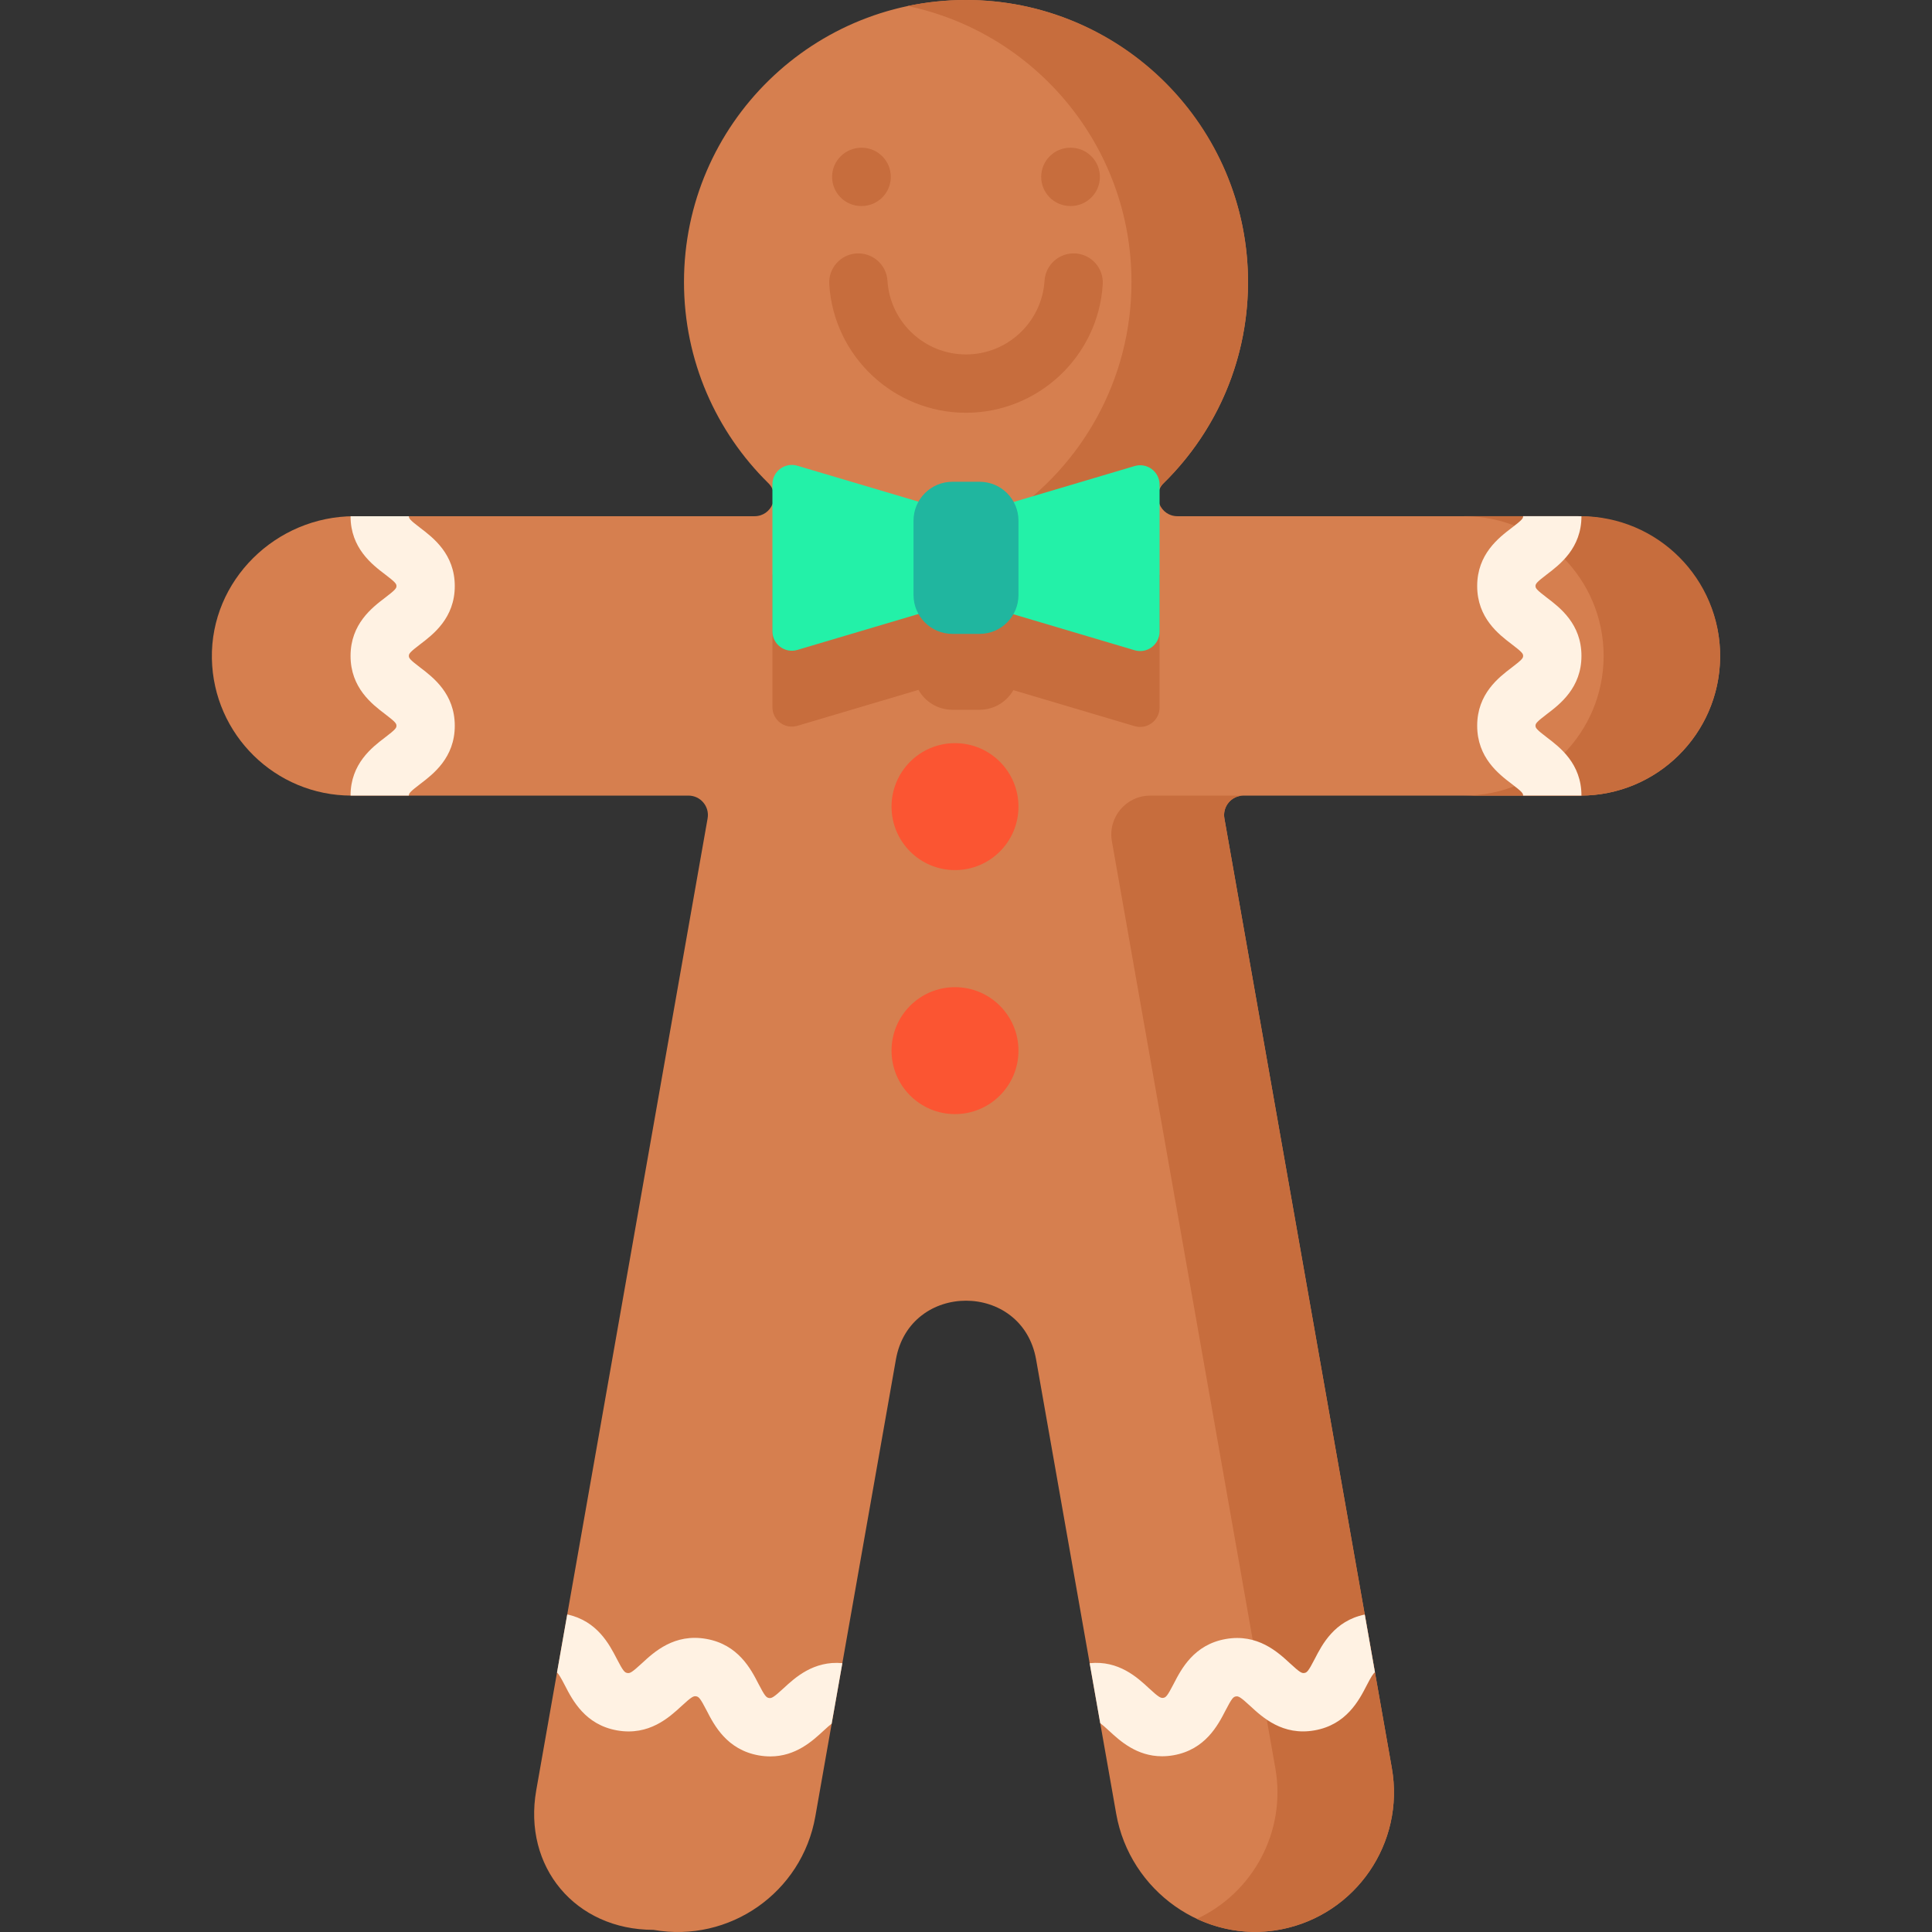 <svg id="Capa_1" enable-background="new 0 0 512 512" height="512" viewBox="0 0 512 512" width="512" xmlns="http://www.w3.org/2000/svg"><rect x="0" y="0" width="512" height="512" fill="#333333" stroke="none"/><g><g><path d="m418.1 136.801h-106.06c-4.607 0-6.894-5.582-3.611-8.813 14.088-13.87 22.699-33.286 22.291-54.711-.758-39.78-33.142-72.319-72.918-73.255-42.099-.991-76.538 32.839-76.538 74.714 0 20.861 8.549 39.724 22.333 53.281 3.27 3.216.944 8.786-3.643 8.786h-106.057c-20.758 0-38.142 16.988-37.745 37.742.384 20.113 16.809 36.299 37.014 36.299h89.284c3.203 0 5.629 2.891 5.073 6.045l-45.408 257.523c-3.59 20.361 10.388 37.02 31.064 37.02 20.135 3.551 39.336-9.894 42.887-30.03l21.356-121.113c3.665-20.786 33.492-20.786 37.157 0l21.229 120.394c3.605 20.443 23.353 34.612 43.723 30.617 19.74-3.872 32.828-22.857 29.32-42.754l-44.374-251.657c-.556-3.154 1.87-6.045 5.073-6.045h89.284c20.205 0 36.629-16.186 37.014-36.299.394-20.756-16.99-37.744-37.748-37.744z" fill="#d67f4f"/><g fill="#c76d3d"><path d="m204.698 152.296v35.115c0 3.444 3.315 5.918 6.616 4.938l32.092-9.524c1.764 3.145 5.125 5.273 8.987 5.273h7.211c3.832 0 7.168-2.097 8.943-5.201l32.136 9.537c3.302.98 6.616-1.494 6.616-4.938v-35.2z"/><path d="m455.854 173.822c0 20.449-16.576 37.025-37.025 37.025h-30.875c20.449 0 37.025-16.575 37.025-37.025s-16.576-37.025-37.025-37.025h30.875c20.449.001 37.025 16.576 37.025 37.025z"/><path d="m339.527 511.302c-7.829 1.535-15.576.381-22.345-2.781 14.824-6.902 23.766-23.107 20.789-39.971l-43.309-245.607c-1.113-6.315 3.74-12.094 10.147-12.094h24.56c-3.121.093-5.439 2.946-4.893 6.037l44.37 251.664c3.513 19.892-9.58 38.878-29.319 42.752z"/><path d="m330.739 74.74c0 25.857-13.145 48.645-33.1 62.058h-30.875c19.955-13.413 33.089-36.201 33.089-62.058 0-35.984-25.435-66.035-59.297-73.143 4.976-1.051 10.148-1.597 15.443-1.597 41.279 0 74.74 33.46 74.74 74.74z"/></g><g><g><path d="m406.922 192.325c0 .587.268.999 3.039 3.111 3.42 2.596 9.138 6.943 9.138 15.401h-15.453c0-.577-.258-.989-3.039-3.101-3.41-2.596-9.138-6.943-9.138-15.412 0-8.458 5.718-12.805 9.138-15.401 2.781-2.112 3.039-2.524 3.039-3.111 0-.577-.258-.989-3.039-3.101-3.41-2.596-9.138-6.943-9.138-15.401 0-8.468 5.728-12.815 9.138-15.412 2.781-2.112 3.039-2.524 3.039-3.101h14.454c.33 0 .67 0 .999.01 0 8.447-5.718 12.795-9.138 15.391-2.771 2.112-3.039 2.534-3.039 3.111s.268.989 3.039 3.101c3.42 2.596 9.138 6.943 9.138 15.401 0 8.468-5.718 12.815-9.138 15.412-2.771 2.113-3.039 2.525-3.039 3.102z" fill="#fff2e3"/></g><g><path d="m120.52 192.336c0 8.458-5.718 12.805-9.127 15.401-2.782 2.112-3.039 2.524-3.039 3.101h-15.453c0-8.458 5.718-12.805 9.138-15.401 2.771-2.112 3.029-2.524 3.029-3.101 0-.587-.258-.999-3.029-3.111-3.42-2.596-9.138-6.943-9.138-15.401 0-8.468 5.718-12.815 9.138-15.412 2.771-2.112 3.029-2.524 3.029-3.101s-.258-.999-3.029-3.101c-3.42-2.596-9.138-6.954-9.138-15.401.33-.01.67-.01.999-.01h14.453c0 .577.258.999 3.039 3.111 3.41 2.596 9.127 6.943 9.127 15.401s-5.718 12.805-9.127 15.401c-2.782 2.112-3.039 2.534-3.039 3.111s.258.989 3.039 3.101c3.411 2.596 9.128 6.943 9.128 15.412z" fill="#fff2e3"/></g></g><g><g><g><path d="m223.23 440.754-2.833 16.04c-.525.402-1.226 1.01-2.246 1.958-2.812 2.596-7.273 6.717-14.01 6.717-.968 0-1.988-.083-3.049-.268-8.468-1.494-11.827-8.005-13.825-11.899-1.7-3.297-2.091-3.637-2.771-3.76-.68-.113-1.164.062-3.894 2.586-3.214 2.967-8.592 7.943-17.06 6.449s-11.816-8.005-13.825-11.899c-1.113-2.163-1.659-3.049-2.102-3.441l2.709-15.391c7.963 1.71 11.177 7.974 13.135 11.765 1.7 3.297 2.091 3.626 2.771 3.75s1.164-.062 3.884-2.575c3.214-2.977 8.592-7.963 17.06-6.459 8.468 1.494 11.827 8.005 13.825 11.898 1.7 3.297 2.091 3.637 2.771 3.76.68.113 1.164-.062 3.894-2.586 3.018-2.791 7.953-7.345 15.566-6.645z" fill="#fff2e3"/></g></g><g><g><path d="m364.375 443.186c-.464.319-.989 1.133-2.215 3.513-1.999 3.884-5.347 10.384-13.794 11.868-8.448 1.494-13.805-3.472-17.008-6.428-2.709-2.504-3.183-2.679-3.843-2.565-.67.113-1.051.453-2.74 3.719-1.999 3.884-5.347 10.374-13.784 11.868-1.071.185-2.081.268-3.049.268-6.717 0-11.167-4.11-13.969-6.696-1.133-1.051-1.875-1.69-2.4-2.071l-2.802-15.896c7.696-.793 12.661 3.801 15.69 6.614 2.699 2.503 3.173 2.668 3.843 2.565.67-.124 1.051-.453 2.74-3.729 1.999-3.874 5.336-10.374 13.784-11.858 8.448-1.494 13.815 3.472 17.019 6.429 2.699 2.503 3.173 2.678 3.843 2.565.659-.113 1.051-.453 2.73-3.719 1.957-3.801 5.202-10.106 13.258-11.765z" fill="#fff2e3"/></g></g></g></g><g><g fill="#23f1a8"><path d="m249.266 134.688-37.952-11.263c-3.302-.98-6.616 1.494-6.616 4.938v38.935c0 3.444 3.315 5.918 6.616 4.938l37.952-11.263z"/><path d="m262.732 134.773 37.952-11.263c3.302-.98 6.616 1.494 6.616 4.938v38.935c0 3.444-3.315 5.918-6.616 4.938l-37.952-11.263z"/></g><path d="m259.605 167.986h-7.211c-5.69 0-10.302-4.612-10.302-10.302v-19.706c0-5.69 4.612-10.302 10.302-10.302h7.211c5.69 0 10.302 4.612 10.302 10.302v19.706c-.001 5.69-4.613 10.302-10.302 10.302z" fill="#20b69f"/></g><g><g id="XMLID_404_"><path d="m228.347 54.6c-.025 0-.05 0-.075 0l-.106-.001c-4.267-.041-7.693-3.533-7.652-7.8s3.555-7.659 7.799-7.653l.106.001c4.267.041 7.693 3.533 7.652 7.8-.04 4.241-3.491 7.653-7.724 7.653z" fill="#c76d3d"/></g><g id="XMLID_407_"><path d="m283.759 54.6c-.025 0-.05 0-.075 0l-.106-.001c-4.267-.041-7.693-3.533-7.652-7.8.04-4.241 3.492-7.653 7.724-7.653h.075l.106.001c4.267.041 7.693 3.533 7.652 7.8-.04 4.241-3.492 7.653-7.724 7.653z" fill="#c76d3d"/></g></g><g><path d="m255.999 109.385c-19.13 0-35.047-14.948-36.237-34.03-.266-4.26 2.972-7.927 7.231-8.192 4.251-.247 7.927 2.971 8.192 7.23.683 10.957 9.826 19.539 20.814 19.539 10.989 0 20.131-8.583 20.814-19.538.265-4.26 3.939-7.482 8.192-7.231 4.259.266 7.496 3.933 7.231 8.191-1.189 19.083-17.106 34.031-36.237 34.031z" fill="#c76d3d"/></g><g><circle cx="253.086" cy="213.763" fill="#fb5532" r="16.82"/></g><g><circle cx="253.086" cy="278.429" fill="#fb5532" r="16.82"/></g></g></svg>